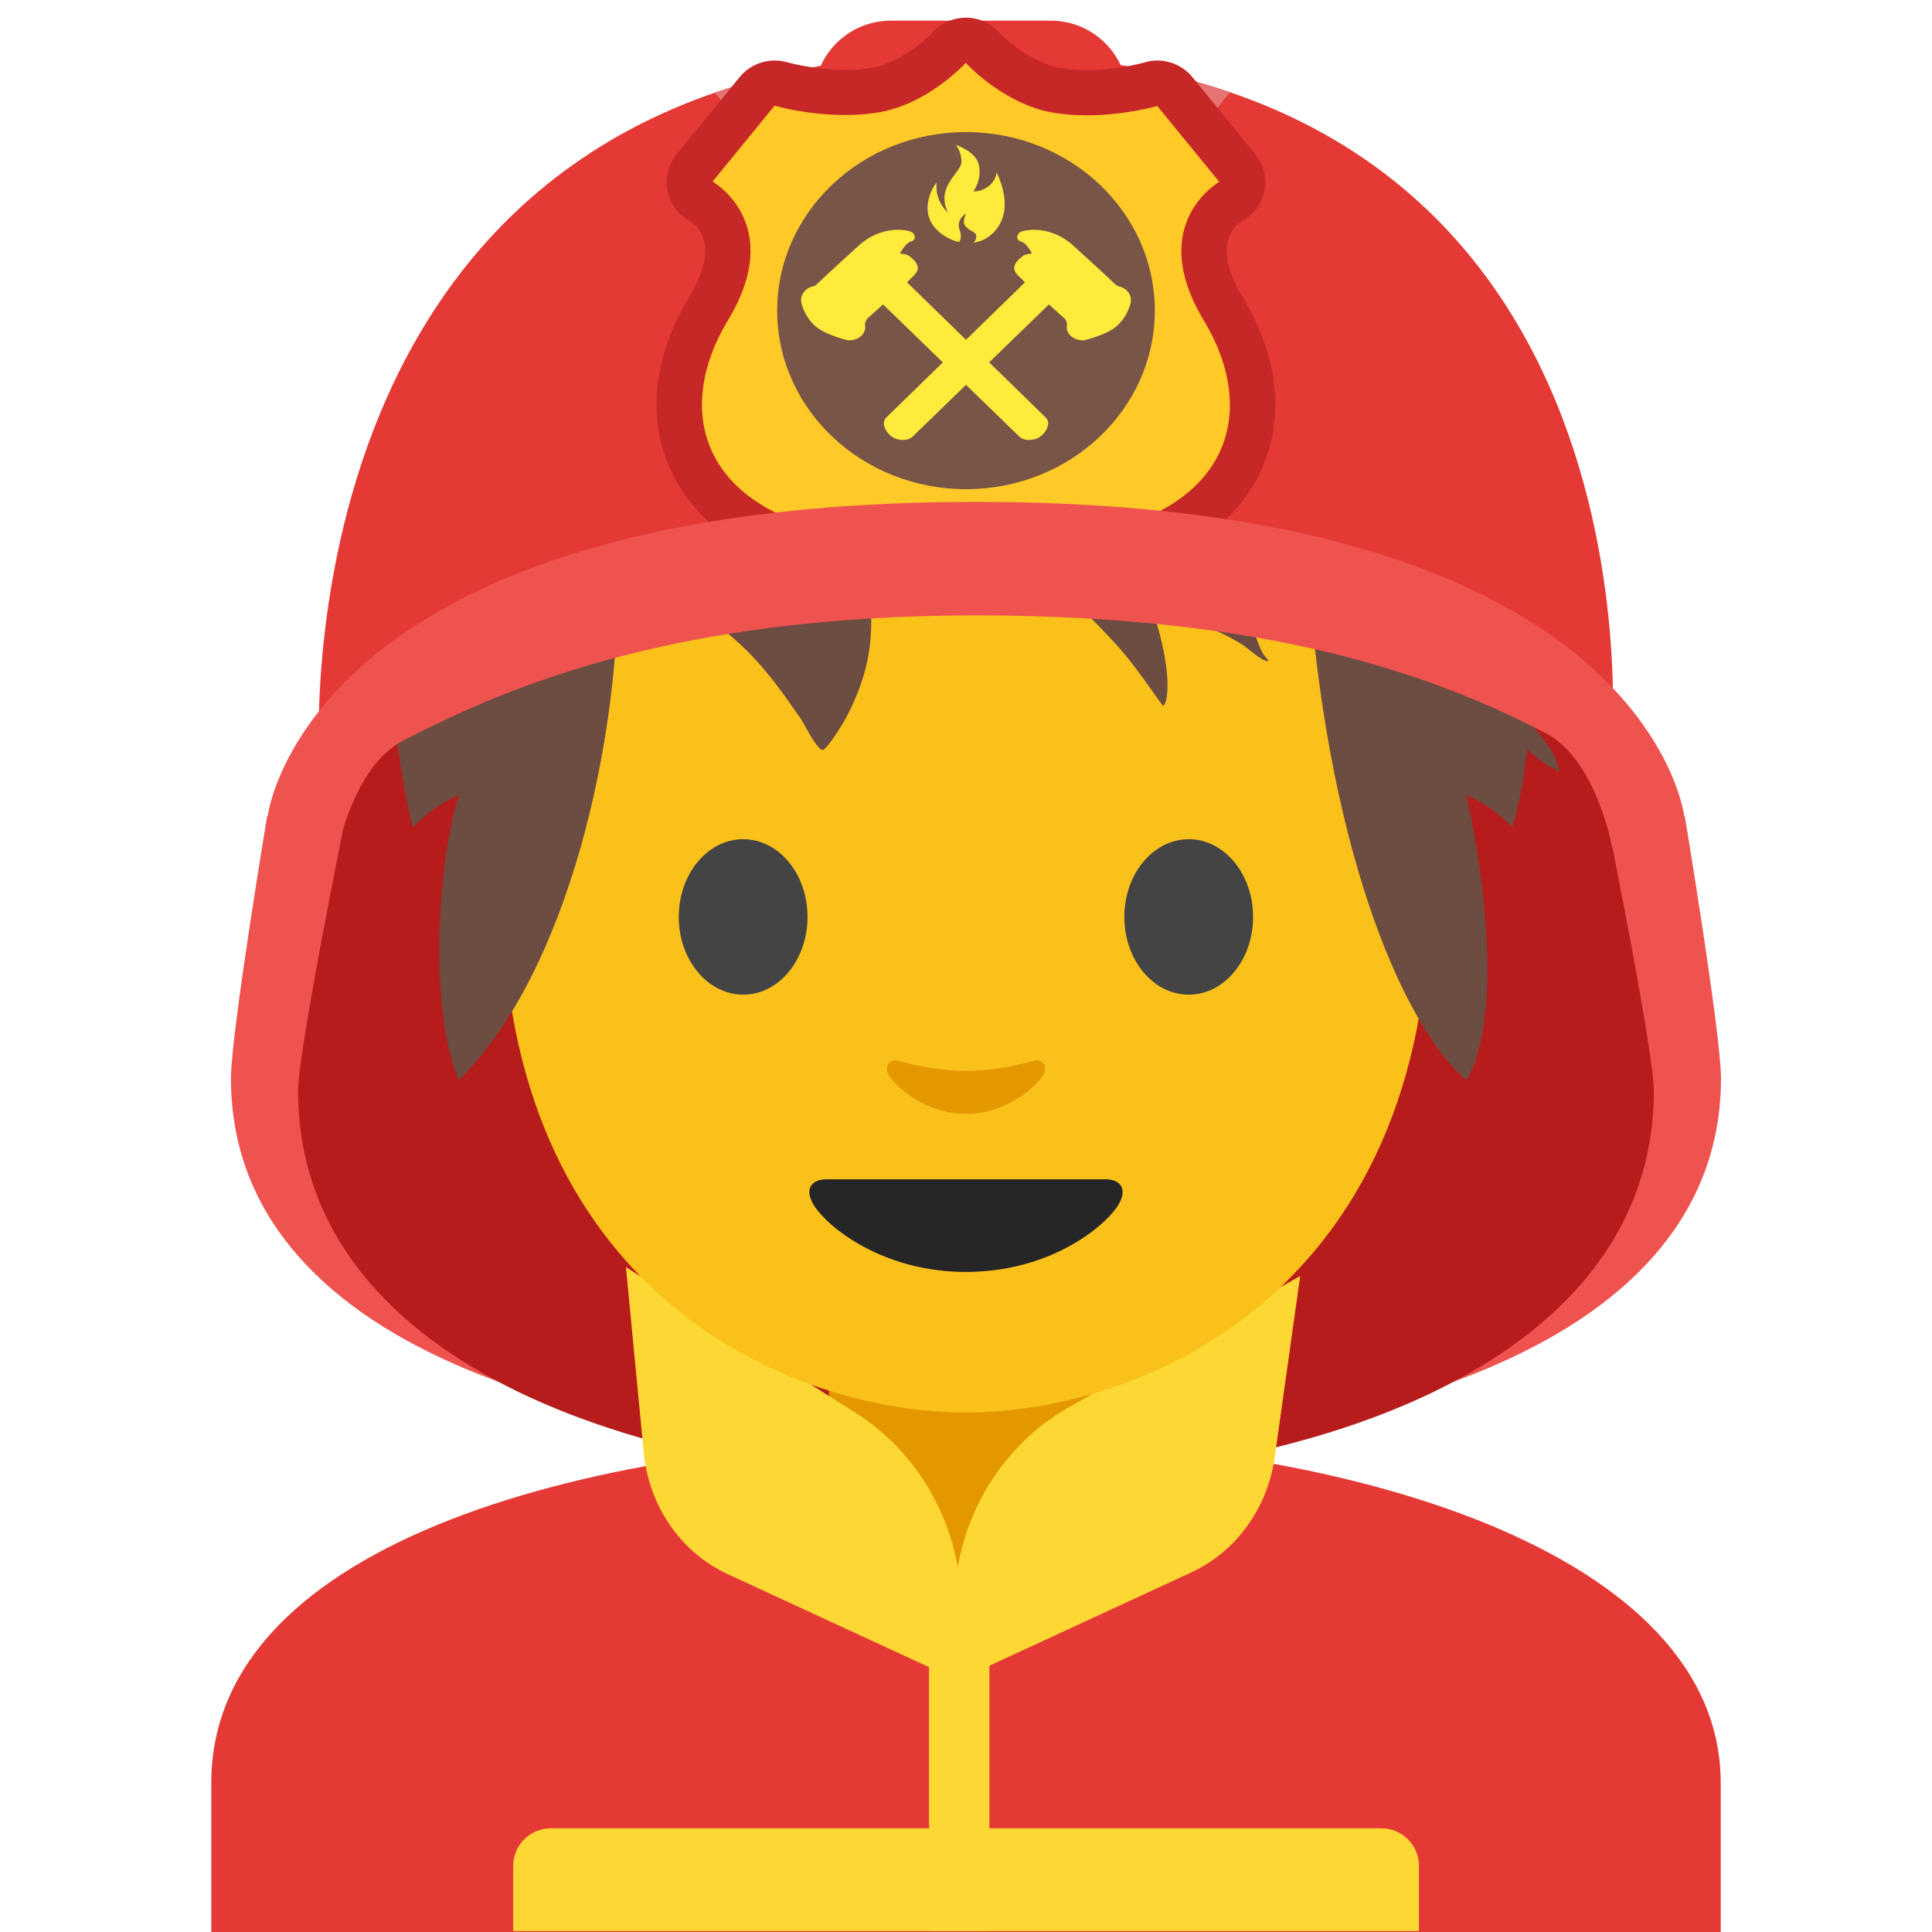 <?xml version="1.0" encoding="UTF-8" standalone="no"?>
<!DOCTYPE svg PUBLIC "-//W3C//DTD SVG 1.1//EN" "http://www.w3.org/Graphics/SVG/1.1/DTD/svg11.dtd">
<svg width="100%" height="100%" viewBox="0 0 128 128" version="1.1" xmlns="http://www.w3.org/2000/svg" xmlns:xlink="http://www.w3.org/1999/xlink" xml:space="preserve" xmlns:serif="http://www.serif.com/" style="fill-rule:evenodd;clip-rule:evenodd;stroke-linejoin:round;stroke-miterlimit:2;">
    <path d="M111.63,54.12C111.63,54.12 114.02,68.51 114.02,71.44C114.02,89.04 90.76,96.1 65.35,96.11L65.35,18.92C86.54,18.96 111.63,54.12 111.63,54.12Z" style="fill:rgb(239,83,80);fill-rule:nonzero;"/>
    <path d="M105.77,50.87C105.77,50.87 109.57,69.35 109.57,72.27C109.57,89.87 87.94,98.25 63.51,98.25L63.51,19.59C83.9,19.62 105.77,50.87 105.77,50.87Z" style="fill:rgb(183,28,28);fill-rule:nonzero;"/>
    <path d="M17.69,54.12C17.69,54.12 15.3,68.51 15.3,71.44C15.3,89.04 38.56,96.1 63.97,96.11L63.97,18.92C42.78,18.96 17.69,54.12 17.69,54.12Z" style="fill:rgb(239,83,80);fill-rule:nonzero;"/>
    <path d="M23.55,50.87C23.55,50.87 19.75,69.35 19.75,72.27C19.75,89.87 41.38,98.25 65.81,98.25L65.81,19.59C45.43,19.62 23.55,50.87 23.55,50.87Z" style="fill:rgb(183,28,28);fill-rule:nonzero;"/>
    <path d="M14,118.11L14,128L114,128L114,118.11C114,102.94 89.46,95.24 64.38,95.27C39.46,95.3 14,102.05 14,118.11Z" style="fill:rgb(229,57,53);fill-rule:nonzero;"/>
    <path d="M73.09,90.27L54.92,90.27L54.92,99.86C54.92,104.2 58.62,107.72 63.18,107.72L64.83,107.72C69.39,107.72 73.09,104.2 73.09,99.86L73.09,90.27Z" style="fill:rgb(228,152,0);fill-rule:nonzero;"/>
    <path d="M63.69,111.44L48.21,104.29C45.11,102.86 42.99,99.78 42.65,96.24L41.47,83.95L56.37,93.41C60.89,96.11 63.69,101.12 63.69,106.55L63.69,111.44Z" style="fill:rgb(253,216,53);fill-rule:nonzero;"/>
    <path d="M63.21,111.44L78.94,104.17C81.89,102.8 83.97,99.93 84.45,96.57L86.14,84.54L70.53,93.4C66.01,96.1 63.22,101.11 63.22,106.54L63.22,111.44L63.21,111.44Z" style="fill:rgb(253,216,53);fill-rule:nonzero;"/>
    <path d="M64,13.59C39.65,13.59 33.28,32.46 33.28,58.98C33.28,85.49 52.17,93.58 64,93.58C75.83,93.58 94.72,85.49 94.72,58.98C94.72,32.47 88.35,13.59 64,13.59Z" style="fill:rgb(251,193,27);fill-rule:nonzero;"/>
    <g transform="matrix(1.983,0,0,1.983,-146.089,-40.338)">
        <path d="M94.066,27.778C96.675,25.707 100.329,23.961 105.476,23.859C105.476,23.859 105.721,23.849 105.834,23.849C105.936,23.849 106.191,23.859 106.191,23.859C109.911,23.964 112.963,24.918 115.402,26.243C116.216,26.5 116.997,26.834 117.673,27.221C118.084,27.456 118.457,27.717 118.827,28.012C118.903,28.073 119.184,28.228 119.209,28.321C119.238,28.425 118.994,28.305 118.886,28.296C118.731,28.283 118.574,28.272 118.419,28.252L118.368,28.246C118.971,28.744 119.515,29.258 120,29.772C120.271,29.935 120.539,30.114 120.804,30.314C121.132,30.562 121.401,30.867 121.659,31.184C121.748,31.294 121.84,31.401 121.917,31.52C121.966,31.595 122.148,31.735 122.06,31.745C121.896,31.764 121.698,31.677 121.52,31.62C122.01,32.31 122.39,32.964 122.665,33.536C123.633,35.551 124.199,37.503 124.508,39.288C125.092,40.069 125.567,40.92 125.654,41.756C125.668,41.885 125.453,41.592 125.348,41.517C125.153,41.377 124.947,41.255 124.746,41.124C124.854,42.375 124.844,43.507 124.778,44.475C125.148,44.925 125.697,45.513 125.762,46.106C125.767,46.16 125.663,46.061 125.615,46.037C125.48,45.97 125.357,45.907 125.234,45.818C125.048,45.683 124.867,45.537 124.697,45.38C124.515,47.006 124.206,47.978 124.206,47.978C124.206,47.978 123.992,47.754 123.584,47.437C123.145,47.1 122.665,46.906 122.665,46.906C123.306,49.8 123.851,54.429 122.665,56.431C120.735,54.812 118.108,49.269 117.391,39.774C116.735,40.348 116.068,40.864 115.492,41.108C115.534,41.282 115.575,41.456 115.63,41.619C115.693,41.806 115.767,41.99 115.858,42.164C115.907,42.256 116.121,42.448 116.018,42.432C115.768,42.394 115.388,42.01 115.166,41.873C114.718,41.595 114.247,41.364 113.749,41.208C113.257,41.177 112.766,41.13 112.283,41.047C112.464,41.653 112.611,42.271 112.664,42.901C112.683,43.125 112.706,43.776 112.534,43.933C112.534,43.933 112.37,43.713 112.357,43.694C112.245,43.534 112.131,43.375 112.017,43.217C111.69,42.765 111.364,42.316 110.987,41.903C110.287,41.135 109.563,40.41 108.76,39.79C107.985,39.438 107.209,39.088 106.389,38.836C105.299,38.5 104.178,38.454 103.065,38.251C102.871,38.215 102.678,38.17 102.487,38.118C102.375,38.122 102.263,38.127 102.152,38.133C102.787,39.669 103,41.371 102.51,42.961C102.292,43.667 101.971,44.34 101.551,44.947C101.52,44.992 101.219,45.432 101.139,45.399C100.91,45.303 100.565,44.561 100.421,44.352C99.882,43.567 99.309,42.759 98.629,42.086C97.378,40.845 95.87,40.03 94.322,39.278C94.417,45.039 92.655,52.822 89.002,56.431C88.06,54.319 88.205,49.505 89.002,46.906C89.002,46.906 88.512,47.1 88.084,47.437C87.686,47.754 87.461,47.978 87.461,47.978C87.461,47.978 86.769,45.388 86.759,42.115C86.575,42.277 86.243,42.692 86.034,42.725C85.973,42.735 86.045,42.601 86.052,42.539C86.069,42.39 86.093,42.241 86.117,42.093C86.173,41.748 86.247,41.406 86.344,41.07C86.474,40.618 86.659,40.195 86.876,39.788C87.097,37.721 87.669,35.566 88.878,33.721C88.632,33.702 88.393,33.677 88.167,33.65C87.877,33.614 87.587,33.553 87.313,33.452C87.277,33.439 87.088,33.396 87.076,33.358C87.076,33.358 87.599,33.105 87.679,33.062C88.34,32.711 88.992,32.314 89.634,31.927C89.969,31.724 90.31,31.497 90.647,31.254C91.238,30.503 91.939,29.698 92.772,28.904C92.544,28.723 92.341,28.501 92.171,28.224C91.979,27.91 91.799,27.548 91.755,27.177C91.74,27.051 91.827,26.729 92.041,26.77C92.608,26.879 92.864,27.699 93.479,27.838C93.635,27.873 93.855,27.833 94.066,27.778Z" style="fill:rgb(109,76,65);fill-rule:nonzero;"/>
    </g>
    <path d="M73.23,78.13L54.77,78.13C53.71,78.13 53.26,78.84 53.96,79.91C54.94,81.4 58.57,84.27 64,84.27C69.43,84.27 73.06,81.4 74.04,79.91C74.74,78.84 74.29,78.13 73.23,78.13Z" style="fill:rgb(38,38,38);fill-rule:nonzero;"/>
    <g>
        <path d="M53.5,60.75C53.5,63.59 51.6,65.9 49.24,65.9C46.89,65.9 44.97,63.6 44.97,60.75C44.97,57.9 46.88,55.6 49.24,55.6C51.6,55.6 53.5,57.9 53.5,60.75M74.49,60.75C74.49,63.59 76.39,65.9 78.76,65.9C81.11,65.9 83.02,63.6 83.02,60.75C83.02,57.9 81.11,55.6 78.76,55.6C76.4,55.6 74.49,57.9 74.49,60.75" style="fill:rgb(68,68,68);fill-rule:nonzero;"/>
    </g>
    <path d="M68.46,70.29C66.89,70.73 65.26,70.95 64,70.95C62.74,70.95 61.11,70.73 59.54,70.29C58.87,70.1 58.6,70.74 58.85,71.16C59.35,72.04 61.35,73.8 64,73.8C66.65,73.8 68.65,72.03 69.15,71.16C69.39,70.73 69.13,70.1 68.46,70.29Z" style="fill:rgb(228,152,0);fill-rule:nonzero;"/>
    <path id="a" d="M64.41,3.54C17.65,3.54 21.17,50.89 21.17,50.89C21.17,50.89 33.38,39.88 64.67,39.88C95.96,39.88 106.76,49.87 106.76,49.87C106.76,49.87 111.17,3.54 64.41,3.54Z" style="fill:rgb(229,57,53);fill-rule:nonzero;"/>
    <clipPath id="_clip1">
        <path d="M64.41,3.54C17.65,3.54 21.17,50.89 21.17,50.89C21.17,50.89 33.38,39.88 64.67,39.88C95.96,39.88 106.76,49.87 106.76,49.87C106.76,49.87 111.17,3.54 64.41,3.54Z"/>
    </clipPath>
    <g clip-path="url(#_clip1)">
        <path d="M47.12,5.89L54.07,3.54L54.07,27.29C52.66,17.03 50.64,9.61 47.12,5.89ZM81.71,5.89L74.76,3.54L74.76,27.29C76.17,17.03 78.19,9.61 81.71,5.89Z" style="fill:rgb(229,115,115);fill-rule:nonzero;"/>
    </g>
    <path d="M69.62,40.28L59.02,40.28C56.2,40.28 53.92,38 53.92,35.18L53.92,6.47C53.92,3.65 56.2,1.37 59.02,1.37L69.62,1.37C72.44,1.37 74.72,3.65 74.72,6.47L74.72,35.17C74.72,37.99 72.44,40.28 69.62,40.28Z" style="fill:rgb(229,57,53);fill-rule:nonzero;"/>
    <path d="M94.01,127.94L34,127.94L34,123.61C34,122.25 35.12,121.13 36.48,121.13L91.53,121.13C92.89,121.13 94.01,122.25 94.01,123.61L94.01,127.94Z" style="fill:rgb(253,216,53);fill-rule:nonzero;"/>
    <rect x="61.55" y="106.87" width="4" height="21.07" style="fill:rgb(253,216,53);fill-rule:nonzero;"/>
    <g>
        <path d="M63.48,38.92C63.15,38.92 62.82,38.81 62.56,38.6C62.45,38.51 62.35,38.41 62.27,38.3C61.36,37.98 59.36,37.34 57.41,37.12C50.1,36.3 47.12,33.2 45.9,30.74C44.4,27.7 44.77,24.04 46.95,20.43C48.05,18.6 48.44,16.98 48.1,15.63C47.856,14.687 47.272,13.868 46.46,13.33C46.08,13.11 45.82,12.73 45.74,12.3C45.66,11.87 45.77,11.42 46.05,11.09L50.16,6.06C50.544,5.595 51.171,5.402 51.75,5.57C51.77,5.57 53.67,6.13 55.99,6.13C56.62,6.13 57.22,6.09 57.79,6.01C60.36,5.64 62.47,3.59 62.83,3.23C62.94,3.09 63.08,2.97 63.24,2.88C63.47,2.74 63.73,2.67 64,2.67C64.471,2.672 64.916,2.894 65.2,3.27C65.66,3.73 67.71,5.66 70.2,6.01C70.77,6.09 71.37,6.13 72,6.13C74.32,6.13 76.23,5.57 76.25,5.57C76.39,5.53 76.53,5.51 76.67,5.51C77.11,5.51 77.54,5.71 77.83,6.06L81.94,11.09C82.157,11.358 82.276,11.693 82.276,12.038C82.276,12.581 81.983,13.083 81.51,13.35C81.47,13.37 80.26,14.11 79.88,15.64C79.54,16.99 79.93,18.61 81.03,20.44C83.2,24.05 83.58,27.71 82.08,30.75C80.87,33.21 77.89,36.31 70.57,37.14C68.61,37.36 66.62,38 65.71,38.32C65.348,38.824 64.709,39.052 64.11,38.89L64,38.84L63.87,38.88C63.74,38.91 63.61,38.92 63.48,38.92Z" style="fill:rgb(255,202,40);fill-rule:nonzero;"/>
        <path d="M64.01,4.17L64.01,4.19C64.18,4.37 66.68,7.03 69.99,7.5C70.68,7.6 71.35,7.64 72,7.64C74.59,7.64 76.67,7.02 76.67,7.02L80.78,12.05C80.78,12.05 75.89,14.81 79.75,21.22C83.61,27.63 81.24,34.43 70.41,35.66C67.54,35.98 64.67,37.12 64.67,37.12L64.51,37.16L64.51,37.44L64,37.28L63.48,37.42L63.48,37.14L63.32,37.1C63.32,37.1 60.44,35.96 57.58,35.64C46.75,34.42 44.38,27.61 48.24,21.2C52.1,14.79 47.21,12.03 47.21,12.03L51.32,7C51.32,7 53.4,7.62 55.99,7.62C56.64,7.62 57.32,7.58 58,7.48C61.31,7.01 63.81,4.36 63.98,4.17L63.98,4.15C63.99,4.17 64,4.18 64.01,4.17C64,4.18 64.01,4.17 64.01,4.17M63.99,1.17C63.63,1.17 63.27,1.23 62.93,1.37C62.42,1.56 61.98,1.89 61.66,2.29C61,2.93 59.34,4.28 57.59,4.52C57.09,4.59 56.56,4.63 56,4.63C53.92,4.63 52.19,4.13 52.17,4.13C51.015,3.791 49.762,4.178 49,5.11L44.89,10.14C44.31,10.85 44.02,11.74 44.21,12.63C44.4,13.51 44.91,14.23 45.71,14.64C46.38,15.08 47.62,16.43 45.67,19.66C43.22,23.72 42.83,27.9 44.56,31.41C45.94,34.2 49.26,37.73 57.24,38.63C58.82,38.81 60.47,39.3 61.42,39.61C61.977,40.135 62.714,40.428 63.48,40.43C63.65,40.43 63.83,40.41 64,40.38C64.17,40.41 64.35,40.43 64.52,40.43C65.286,40.428 66.023,40.135 66.58,39.61C67.52,39.29 69.17,38.81 70.75,38.63C78.74,37.73 82.06,34.21 83.43,31.41C85.16,27.9 84.77,23.73 82.32,19.66C80.37,16.43 81.61,15.08 82.28,14.64C83.08,14.23 83.59,13.52 83.78,12.63C83.97,11.74 83.68,10.84 83.1,10.14L79,5.11C78.42,4.4 77.56,4.01 76.68,4.01C76.39,4.01 76.1,4.05 75.82,4.14C75.81,4.14 74.09,4.64 72,4.64C71.44,4.64 70.91,4.6 70.41,4.53C68.6,4.27 66.89,2.85 66.28,2.23C66.06,1.97 65.79,1.74 65.48,1.57C65.03,1.3 64.51,1.17 63.99,1.17Z" style="fill:rgb(198,40,40);fill-rule:nonzero;"/>
        <ellipse cx="64" cy="20.58" rx="12.51" ry="11.83" style="fill:rgb(121,85,72);"/>
        <g>
            <path d="M62.81,14.09C62.25,13.58 61.96,12.82 62.06,12.09C61.69,12.52 61.52,13.1 61.47,13.53C61.26,15.46 63.5,16.07 63.54,16.03C63.61,15.94 63.75,15.7 63.58,15.23C63.32,14.53 64,14.14 64,14.14C64,14.14 63.74,14.7 63.93,14.94C64.23,15.32 64.5,15.3 64.63,15.49C64.77,15.69 64.61,16.01 64.47,16.07C65.48,15.99 66.28,15.12 66.49,14.19C66.7,13.26 66.43,12.29 66.03,11.41C65.97,12.12 65.24,12.71 64.48,12.68C64.7,12.41 65.05,11.66 64.83,10.85C64.61,10.03 63.32,9.59 63.32,9.59C63.32,9.59 63.68,9.96 63.7,10.71C63.7,11.46 61.95,12.33 62.81,14.09ZM69.3,27.68L59.37,18L57.58,19.27L67.54,28.93C67.68,29.07 67.92,29.15 68.17,29.15C68.43,29.15 68.7,29.08 68.91,28.93C69.2,28.73 69.41,28.39 69.44,28.1C69.462,27.946 69.41,27.79 69.3,27.68Z" style="fill:rgb(255,235,59);fill-rule:nonzero;"/>
            <path d="M60.21,16.94C60.07,16.84 59.79,16.82 59.63,16.8C59.66,16.74 59.96,16.11 60.38,15.99C60.73,15.89 60.64,15.45 60.32,15.34C59.62,15.11 58.17,15.14 56.95,16.22C56.81,16.34 54.98,18.01 54.07,18.87C54.01,18.92 53.94,18.96 53.84,18.98C53.3,19.11 52.97,19.62 53.1,20.11C53.23,20.58 53.55,21.31 54.26,21.79C54.94,22.25 56.17,22.55 56.2,22.55C56.71,22.55 57.15,22.33 57.3,21.88C57.39,21.61 57.18,21.45 57.47,21.1C57.47,21.1 60.39,18.5 60.68,18.1C60.97,17.7 60.73,17.33 60.21,16.94Z" style="fill:rgb(255,235,59);fill-rule:nonzero;"/>
            <g>
                <path d="M58.7,27.68L68.63,18L70.42,19.27L60.46,28.93C60.32,29.07 60.08,29.15 59.83,29.15C59.57,29.15 59.3,29.08 59.09,28.93C58.8,28.73 58.59,28.39 58.56,28.1C58.54,27.89 58.62,27.76 58.7,27.68Z" style="fill:rgb(255,235,59);fill-rule:nonzero;"/>
                <path d="M67.79,16.94C67.93,16.84 68.21,16.82 68.37,16.8C68.34,16.74 68.04,16.11 67.62,15.99C67.27,15.89 67.36,15.45 67.68,15.34C68.38,15.11 69.83,15.14 71.05,16.22C71.19,16.34 73.02,18.01 73.93,18.87C73.99,18.92 74.06,18.96 74.16,18.98C74.7,19.11 75.03,19.62 74.9,20.11C74.77,20.58 74.45,21.31 73.74,21.79C73.06,22.25 71.83,22.55 71.8,22.55C71.29,22.55 70.85,22.33 70.7,21.88C70.61,21.61 70.82,21.45 70.53,21.1C70.53,21.1 67.61,18.5 67.32,18.1C67.03,17.7 67.27,17.33 67.79,16.94Z" style="fill:rgb(255,235,59);fill-rule:nonzero;"/>
            </g>
        </g>
    </g>
    <path d="M64.66,33.25C20.13,33.25 17.73,54.1 17.73,54.1L22.3,56.6C22.3,56.6 23.34,50.81 26.7,49.07C33.96,45.31 44.96,40.78 64.67,40.77L64.67,33.25L64.66,33.25Z" style="fill:rgb(239,83,80);fill-rule:nonzero;"/>
    <path d="M64.66,33.25C109.19,33.25 111.59,54.1 111.59,54.1L106.8,56.1C106.8,56.1 105.76,50.31 102.4,48.57C95.14,44.81 84.36,40.78 64.64,40.77L64.64,33.25L64.66,33.25Z" style="fill:rgb(239,83,80);fill-rule:nonzero;"/>
</svg>
